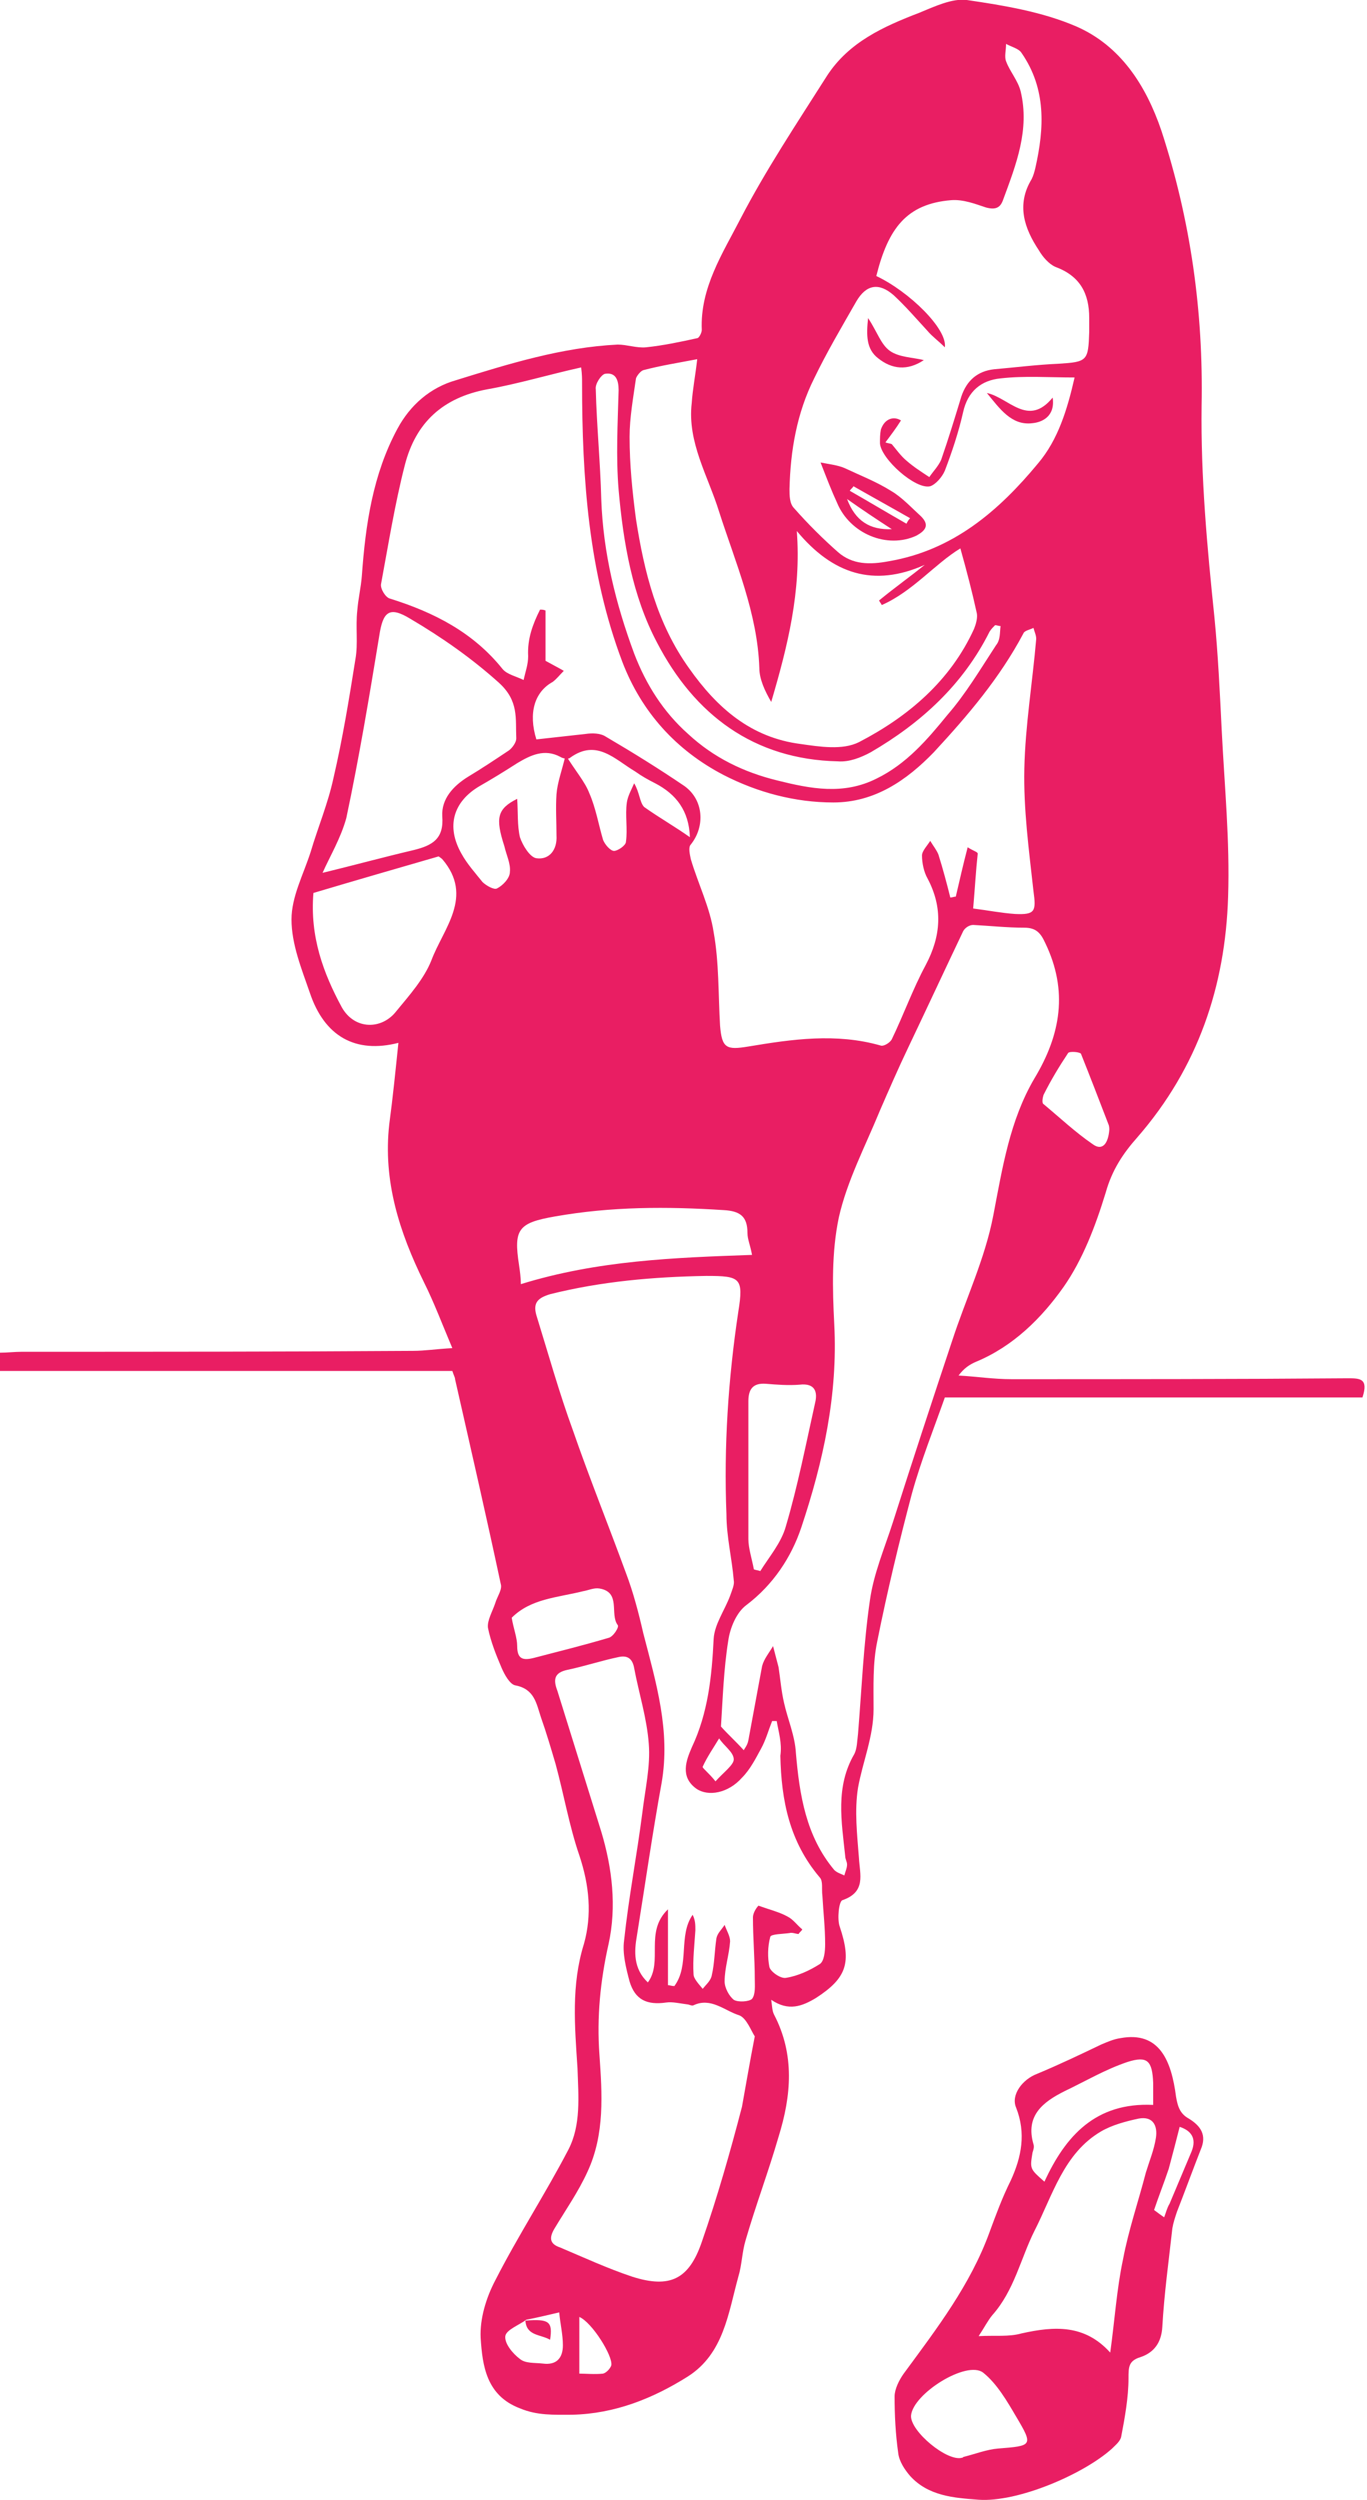 <?xml version="1.0" encoding="utf-8"?>
<!-- Generator: Adobe Illustrator 19.1.0, SVG Export Plug-In . SVG Version: 6.00 Build 0)  -->
<svg version="1.1" id="Layer_1" xmlns="http://www.w3.org/2000/svg" xmlns:xlink="http://www.w3.org/1999/xlink" x="0px" y="0px"
	 viewBox="0 0 149.6 273.5" style="enable-background:new 0 0 149.6 273.5;" xml:space="preserve">
<style type="text/css">
	.st0{fill:#E91E63;}
</style>
<g id="ingrownnail-lady">
	<path class="st0" d="M0,148c0.8,0,1.6-0.1,2.4-0.1c14.3,0,28.5,0,42.8-0.1c1.3,0,2.5-0.2,4.3-0.3c-1.1-2.6-2-5-3.1-7.2
		c-2.7-5.5-4.5-11.1-3.8-17.3c0.4-3,0.7-6,1-8.9c-4.7,1.2-8.1-0.7-9.7-5.5c-0.9-2.6-2-5.3-2-8c0-2.5,1.3-4.9,2.1-7.4
		c0.8-2.7,1.9-5.3,2.5-8.1c1-4.3,1.7-8.6,2.4-13c0.3-1.7,0-3.5,0.2-5.3c0.1-1.3,0.4-2.5,0.5-3.8c0.4-5.6,1.2-11.1,3.9-16.1
		c1.4-2.6,3.6-4.5,6.4-5.3c5.8-1.8,11.6-3.6,17.7-3.9c1,0,2.1,0.4,3.1,0.3c1.9-0.2,3.8-0.6,5.6-1c0.2,0,0.5-0.6,0.5-0.9
		c-0.2-4.6,2.3-8.4,4.2-12.1c2.8-5.4,6.2-10.5,9.5-15.7c2.4-3.7,6.2-5.4,10.1-6.9c1.7-0.7,3.6-1.6,5.2-1.4c4.1,0.6,8.3,1.3,12,2.9
		c4.8,2.1,7.6,6.4,9.3,11.4c3.2,9.8,4.6,19.8,4.4,30.1c-0.1,7.8,0.6,15.4,1.4,23.1c0.4,4.1,0.6,8.3,0.8,12.4
		c0.3,6,0.9,12.1,0.7,18.2c-0.3,9.8-3.3,18.7-9.9,26.3c-1.6,1.8-2.8,3.6-3.5,6.1c-1.1,3.6-2.5,7.3-4.6,10.3
		c-2.4,3.4-5.5,6.5-9.6,8.2c-0.7,0.3-1.3,0.7-1.9,1.5c1.9,0.1,3.8,0.4,5.8,0.4c12.3,0,24.6,0,36.8-0.1c1.3,0,2.3,0,1.6,2.1
		c-15.1,0-30.3,0-45.7,0c-1.2,3.4-2.6,6.9-3.6,10.5c-1.4,5.3-2.7,10.7-3.8,16.2c-0.5,2.4-0.4,4.9-0.4,7.4c0,3-1.2,5.8-1.7,8.6
		c-0.4,2.5-0.1,5.1,0.1,7.7c0.1,1.8,0.8,3.7-1.8,4.6c-0.4,0.1-0.6,2.1-0.3,2.9c1.3,3.9,0.8,5.6-2.6,7.8c-1.5,0.9-3,1.5-4.9,0.2
		c0.1,0.7,0.1,1.2,0.3,1.6c2.3,4.4,1.9,8.9,0.5,13.4c-1.1,3.8-2.5,7.5-3.6,11.3c-0.4,1.3-0.4,2.7-0.8,4c-1.1,4-1.6,8.4-5.5,10.9
		c-3.8,2.4-8,4.1-12.7,4.2c-2,0-3.8,0.1-5.7-0.7c-3.7-1.4-4.1-4.7-4.3-7.7c-0.1-2.1,0.6-4.4,1.6-6.3c2.5-4.9,5.5-9.5,8-14.3
		c1.4-2.7,1.1-5.8,1-8.9c-0.3-4.6-0.7-9.1,0.7-13.6c0.9-3.2,0.6-6.4-0.5-9.7c-1.1-3.2-1.7-6.7-2.6-10c-0.5-1.7-1-3.4-1.6-5.1
		c-0.5-1.5-0.7-3.1-2.8-3.5c-0.6-0.1-1.2-1.2-1.5-1.9c-0.6-1.4-1.2-2.9-1.5-4.4c-0.1-0.8,0.5-1.8,0.8-2.7c0.2-0.7,0.8-1.5,0.6-2.1
		c-1.6-7.5-3.3-14.9-5-22.4c0-0.2-0.1-0.3-0.3-0.9c-16.5,0-33.1,0-49.7,0C0,149.3,0,148.7,0,148z M57.6,253.8
		c-0.8,0.6-2.2,1.1-2.3,1.8c-0.1,0.8,0.8,1.9,1.6,2.5c0.6,0.5,1.6,0.4,2.5,0.5c1.5,0.2,2.2-0.6,2.2-2c0-1.2-0.3-2.4-0.4-3.6
		C59.9,253.3,58.7,253.6,57.6,253.8C57.5,253.9,57.6,253.8,57.6,253.8z M106.5,99.4c1.6,0.2,3.1,0.5,4.6,0.6c2.2,0.1,2.3-0.3,2-2.5
		c-0.5-4.5-1.1-9-1-13.4c0.1-4.7,0.9-9.5,1.3-14.2c0-0.4-0.2-0.8-0.3-1.2c-0.4,0.2-1,0.3-1.1,0.6c-2.6,4.9-6.1,9-9.8,13
		c-3,3.1-6.5,5.5-11,5.5c-4.2,0-8.3-1.1-12-3c-5.2-2.7-9-6.9-11.1-12.4c-3.7-9.8-4.4-20.1-4.4-30.5c0-0.5,0-0.9-0.1-1.7
		c-3.6,0.8-6.9,1.8-10.3,2.4c-4.8,0.9-7.8,3.6-9,8.3c-1.1,4.3-1.8,8.7-2.6,13c-0.1,0.5,0.5,1.5,1,1.6c4.8,1.5,9.1,3.7,12.3,7.7
		c0.5,0.6,1.5,0.8,2.3,1.2c0.2-0.9,0.5-1.7,0.5-2.6c-0.1-1.9,0.5-3.5,1.3-5.1c0.2,0,0.4,0,0.6,0.1c0,2,0,3.9,0,5.5
		c0.9,0.5,1.5,0.8,2,1.1c-0.4,0.4-0.8,0.9-1.2,1.2c-2,1.1-2.7,3.4-1.8,6.3c1.8-0.2,3.6-0.4,5.4-0.6c0.7-0.1,1.6-0.1,2.2,0.3
		c2.9,1.7,5.8,3.5,8.6,5.4c2.1,1.5,2.3,4.4,0.7,6.4c-0.3,0.3-0.1,1.1,0,1.6c0.8,2.7,2.1,5.3,2.5,8c0.6,3.3,0.5,6.8,0.7,10.2
		c0.2,2.5,0.7,2.7,3.1,2.3c4.8-0.8,9.6-1.5,14.5-0.1c0.3,0.1,1-0.3,1.2-0.7c1.3-2.7,2.3-5.5,3.7-8.1c1.7-3.2,1.9-6.3,0.2-9.5
		c-0.4-0.7-0.6-1.7-0.6-2.5c0-0.5,0.6-1.1,0.9-1.6c0.3,0.5,0.7,1,0.9,1.5c0.5,1.6,0.9,3.1,1.3,4.7c0.2,0,0.4-0.1,0.6-0.1
		c0.4-1.7,0.8-3.5,1.3-5.4c0.6,0.4,1.1,0.5,1.1,0.7C106.8,95.2,106.7,97.1,106.5,99.4z M81.4,191.5c0-0.1,0.4-0.5,0.5-1.1
		c0.5-2.7,1-5.4,1.5-8.1c0.2-0.8,0.8-1.5,1.2-2.2c0.2,0.8,0.4,1.5,0.6,2.3c0.2,1.3,0.3,2.6,0.6,3.9c0.4,1.8,1.2,3.6,1.3,5.5
		c0.4,4.6,1.1,9.1,4.2,12.8c0.3,0.3,0.7,0.4,1.1,0.6c0.1-0.4,0.3-0.8,0.3-1.2c0-0.3-0.2-0.6-0.2-0.9c-0.4-3.8-1.1-7.6,1-11.2
		c0.3-0.6,0.3-1.4,0.4-2.2c0.4-4.9,0.6-9.8,1.3-14.6c0.4-2.9,1.6-5.7,2.5-8.5c2.1-6.6,4.3-13.3,6.5-19.9c1.5-4.6,3.6-9,4.5-13.7
		c1-5.2,1.8-10.4,4.5-15c2.9-4.8,3.7-9.6,1.2-14.8c-0.5-1.1-1-1.7-2.3-1.7c-1.9,0-3.7-0.2-5.6-0.3c-0.4,0-0.9,0.3-1.1,0.7
		c-2,4.2-4,8.5-6,12.7c-1.1,2.3-2.1,4.6-3.1,6.9c-1.6,3.9-3.6,7.7-4.5,11.7c-0.8,3.8-0.7,7.8-0.5,11.7c0.4,7.7-1.2,15-3.6,22.2
		c-1.1,3.3-3.1,6.3-6,8.5c-1.1,0.8-1.8,2.5-2,3.9c-0.5,3.1-0.6,6.3-0.8,9.4C79.6,189.7,80.5,190.5,81.4,191.5z M85,188.3
		c-0.2,0-0.3,0-0.5,0c-0.4,1-0.7,2.1-1.2,3c-0.6,1.1-1.2,2.3-2.1,3.2c-1.5,1.7-3.7,2.1-5,1.2c-1.8-1.3-1.1-3.1-0.5-4.5
		c1.8-3.8,2.2-7.8,2.4-11.9c0.1-1.6,1.2-3.1,1.8-4.7c0.2-0.6,0.5-1.2,0.4-1.7c-0.2-2.4-0.8-4.8-0.8-7.2c-0.3-7.4,0.2-14.9,1.3-22.2
		c0.6-3.7,0.2-3.9-3.5-3.9c-5.8,0.1-11.5,0.6-17.1,2c-1.3,0.4-1.9,0.9-1.5,2.3c1.3,4.2,2.5,8.5,4,12.6c1.8,5.2,3.9,10.4,5.8,15.6
		c0.8,2.1,1.4,4.4,1.9,6.6c1.4,5.4,3,10.7,2,16.4c-1,5.5-1.8,11.1-2.7,16.7c-0.3,1.7-0.4,3.6,1.2,5.1c1.7-2.3-0.4-5.5,2.2-8
		c0,3.1,0,5.7,0,8.3c0.2,0,0.4,0.1,0.7,0.1c1.7-2.3,0.4-5.5,2-7.8c0.3,0.6,0.3,1.1,0.3,1.7c-0.1,1.6-0.3,3.2-0.2,4.8
		c0,0.5,0.6,1.1,1,1.6c0.4-0.5,0.9-0.9,1-1.5c0.3-1.3,0.3-2.7,0.5-4c0.1-0.6,0.6-1,0.9-1.5c0.2,0.6,0.6,1.2,0.6,1.8
		c-0.1,1.5-0.6,2.9-0.6,4.4c0,0.7,0.5,1.6,1,2c0.5,0.3,1.7,0.2,2-0.1c0.4-0.5,0.3-1.5,0.3-2.2c0-2.2-0.2-4.5-0.2-6.7
		c0-0.6,0.5-1.2,0.6-1.3c1.4,0.5,2.3,0.7,3.2,1.2c0.6,0.3,1,0.9,1.6,1.4c-0.1,0.2-0.3,0.3-0.4,0.5c-0.3,0-0.7-0.2-1-0.1
		c-0.7,0.1-2,0.1-2.1,0.4c-0.3,1.1-0.3,2.3-0.1,3.3c0.1,0.5,1.2,1.3,1.8,1.2c1.3-0.2,2.6-0.8,3.7-1.5c0.5-0.3,0.6-1.4,0.6-2.2
		c0-1.8-0.2-3.5-0.3-5.3c-0.1-0.7,0.1-1.6-0.3-2c-3.3-3.9-4.2-8.4-4.3-13.3C85.6,190.7,85.2,189.5,85,188.3z M96.9,48.4
		c0.2,0.1,0.5,0.1,0.7,0.2c0.5,0.6,1,1.3,1.6,1.8c0.8,0.7,1.6,1.2,2.5,1.8c0.4-0.6,1-1.2,1.3-1.9c0.8-2.3,1.5-4.6,2.2-6.9
		c0.6-1.8,1.8-2.8,3.6-3c2.3-0.2,4.7-0.5,7-0.6c3.2-0.2,3.3-0.3,3.4-3.5c0-0.5,0-1,0-1.5c0-2.7-1-4.6-3.7-5.6
		c-0.7-0.3-1.4-1.1-1.8-1.8c-1.6-2.4-2.5-5-0.8-7.8c0.2-0.4,0.3-0.8,0.4-1.2c1-4.4,1.2-8.7-1.5-12.6c-0.3-0.5-1.2-0.7-1.7-1
		c0,0.7-0.2,1.4,0,1.9c0.4,1.1,1.3,2.1,1.6,3.3c1,4.2-0.5,8-1.9,11.8c-0.3,0.9-0.8,1.2-1.9,0.9c-1.2-0.4-2.5-0.9-3.8-0.8
		c-4.9,0.4-6.9,3.1-8.2,8.3c3.6,1.7,7.8,5.8,7.5,7.8c-0.7-0.7-1.4-1.2-1.9-1.8c-1.2-1.3-2.4-2.7-3.7-3.9c-1.6-1.4-3-1.2-4.1,0.7
		c-1.6,2.8-3.2,5.5-4.6,8.4c-1.9,3.8-2.6,7.9-2.7,12.1c0,0.7,0,1.6,0.5,2.1c1.5,1.7,3.1,3.3,4.8,4.8c1.6,1.4,3.5,1.4,5.6,1
		c7-1.2,12-5.5,16.3-10.7c2.2-2.6,3.2-5.9,4-9.4c-2.8,0-5.5-0.2-8.1,0.1c-2.1,0.2-3.6,1.4-4.1,3.7c-0.5,2.2-1.2,4.3-2,6.4
		c-0.3,0.7-1,1.5-1.6,1.7c-1.6,0.4-5.4-3-5.5-4.7c0-0.5,0-1,0.1-1.5c0.4-1.2,1.4-1.5,2.2-1C98.1,46.8,97.5,47.6,96.9,48.4z
		 M101.2,61.8c-5.6,2.5-10.1,1-14-3.7c0.5,6.6-1,12.6-2.8,18.7c-0.7-1.2-1.3-2.5-1.3-3.7c-0.2-6-2.6-11.5-4.4-17.1
		c-1.2-3.9-3.5-7.6-3-11.9c0.1-1.5,0.4-3,0.6-4.8c-2.1,0.4-4,0.7-5.9,1.2c-0.3,0.1-0.7,0.6-0.8,0.9c-0.3,2.1-0.7,4.3-0.7,6.4
		c0,3,0.3,6,0.7,9c0.9,5.8,2.3,11.4,5.8,16.3c3.1,4.4,6.8,7.6,12.2,8.3c2.1,0.3,4.6,0.7,6.4-0.2c5.4-2.8,10-6.7,12.6-12.4
		c0.2-0.5,0.4-1.2,0.3-1.7c-0.5-2.3-1.1-4.6-1.8-7.1c-2.8,1.7-5.2,4.7-8.6,6.2c-0.1-0.2-0.2-0.3-0.3-0.5
		C97.9,64.3,99.6,63.1,101.2,61.8z M82.6,222.8c-0.4-0.6-0.9-2-1.7-2.3c-1.6-0.5-3.1-2-5-1.1c-0.2,0.1-0.5-0.1-0.7-0.1
		c-0.8-0.1-1.6-0.3-2.3-0.2c-2.1,0.3-3.4-0.3-4-2.3c-0.4-1.5-0.8-3.1-0.6-4.5c0.5-4.7,1.4-9.3,2-14c0.3-2.5,0.9-5.1,0.7-7.5
		c-0.2-2.8-1.1-5.6-1.6-8.3c-0.2-1.1-0.8-1.4-1.7-1.2c-1.9,0.4-3.7,1-5.6,1.4c-1.4,0.3-1.6,1-1.1,2.3c1.6,5.1,3.2,10.3,4.8,15.4
		c1.2,4,1.7,8.2,0.8,12.3c-0.9,4-1.3,8-1,12.1c0.3,4.3,0.6,8.7-1.3,12.8c-1,2.2-2.4,4.2-3.6,6.2c-0.6,1-0.6,1.7,0.6,2.1
		c2.6,1.1,5.2,2.3,7.9,3.2c4.1,1.3,6.2,0.3,7.6-3.8c1.7-4.9,3.1-9.8,4.4-14.8C81.6,228.3,82,225.9,82.6,222.8z M35.3,95.5
		c3.3-0.8,6.6-1.7,10-2.5c2-0.5,3.3-1.2,3.1-3.7c-0.1-1.9,1.2-3.3,2.8-4.3c1.5-0.9,3-1.9,4.5-2.9c0.4-0.3,0.8-0.9,0.8-1.3
		c-0.1-2.2,0.3-4.1-1.9-6.1c-3-2.7-6.3-5-9.7-7c-2.3-1.4-3-0.8-3.4,1.9c-1.1,6.7-2.2,13.3-3.6,19.9C37.3,91.7,36.1,93.7,35.3,95.5z
		 M109.5,68.5c-0.2,0-0.4-0.1-0.6-0.1c-0.2,0.2-0.4,0.4-0.6,0.7c-2.9,5.8-7.5,10-13,13.2c-1.1,0.6-2.4,1.1-3.6,1
		c-9.2-0.2-15.7-5.1-19.8-13c-2.7-5.1-3.7-11-4.2-16.7c-0.3-3.6-0.1-7.3,0-10.9c0-1.1-0.3-2-1.5-1.8c-0.4,0.1-1.1,1.1-1,1.7
		c0.1,4,0.5,8,0.6,12c0.2,5.9,1.6,11.5,3.6,16.9c1.3,3.4,3.2,6.4,5.9,8.8c2.8,2.6,6.1,4.2,9.8,5.1c3.6,0.9,7.2,1.6,10.8-0.2
		c3.3-1.6,5.6-4.3,7.8-7c2-2.3,3.6-5,5.3-7.6C109.5,70,109.4,69.2,109.5,68.5z M34.3,97.7c-0.4,4.8,1.1,8.8,3.1,12.5
		c1.4,2.5,4.4,2.5,6,0.4c1.4-1.7,3-3.5,3.8-5.5c1.3-3.5,4.7-7,1.2-11.1c0,0-0.1-0.1-0.4-0.3C43.5,95,39,96.3,34.3,97.7z M75.5,91.6
		c-0.1-2.9-1.5-4.7-3.8-5.9c-0.8-0.4-1.5-0.8-2.2-1.3c-2.2-1.3-4.2-3.6-7.1-1.5c-0.2,0.2-0.8,0.1-1.1-0.1c-1.7-0.9-3.2-0.2-4.7,0.7
		c-1.4,0.9-2.7,1.7-4.1,2.5c-2.9,1.7-3.7,4.4-2,7.4c0.6,1.1,1.5,2.1,2.3,3.1c0.4,0.4,1.3,0.9,1.6,0.7c0.6-0.3,1.4-1.1,1.4-1.8
		c0.1-0.9-0.4-1.9-0.6-2.8c-1-3.1-0.8-4.1,1.4-5.2c0.1,1.5,0,2.9,0.3,4.2c0.3,0.9,1.1,2.2,1.8,2.3c1.4,0.2,2.3-0.9,2.2-2.5
		c0-1.5-0.1-3,0-4.5c0.1-1.3,0.6-2.6,1-4.3c1.1,1.8,2.1,2.9,2.6,4.2c0.7,1.6,1,3.4,1.5,5.1c0.2,0.5,0.8,1.2,1.2,1.2
		c0.4,0,1.3-0.6,1.3-1c0.2-1.4-0.1-2.9,0.1-4.3c0.1-0.7,0.5-1.4,0.8-2.1c0.6,1,0.6,2.1,1.1,2.6C72.2,89.5,73.8,90.4,75.5,91.6z
		 M82.3,137.3c-0.2-1.1-0.5-1.7-0.5-2.4c0-1.8-0.8-2.4-2.6-2.5c-6.2-0.4-12.3-0.4-18.5,0.7c-4,0.7-4.5,1.4-3.9,5.3
		c0.1,0.7,0.2,1.4,0.2,2.1C65.4,137.9,73.8,137.6,82.3,137.3z M82.5,171.7c0.2,0.1,0.5,0.1,0.7,0.2c1-1.6,2.3-3.1,2.8-4.9
		c1.3-4.4,2.2-9,3.2-13.5c0.3-1.2,0-2.2-1.7-2c-1.2,0.1-2.5,0-3.7-0.1c-1.4-0.1-1.9,0.6-1.9,1.9c0,5,0,10,0,15.1
		C81.9,169.4,82.3,170.6,82.5,171.7z M56,177c0.2,1.2,0.6,2.2,0.6,3.1c0,1.4,0.6,1.6,1.8,1.3c2.7-0.7,5.5-1.4,8.2-2.2
		c0.5-0.1,1.2-1.2,1-1.4c-0.9-1.2,0.4-3.6-2-4c-0.6-0.1-1.2,0.2-1.8,0.3C61,174.8,58.1,174.9,56,177z M121.4,123.6
		c0-0.1,0-0.4-0.1-0.6c-1-2.6-2-5.2-3-7.7c-0.1-0.2-1.2-0.3-1.4-0.1c-1,1.5-1.9,3-2.7,4.6c-0.1,0.3-0.2,0.9,0,1
		c1.8,1.5,3.5,3.1,5.4,4.4C120.7,126,121.3,125,121.4,123.6z M63.4,259.7c0.7,0,1.7,0.1,2.6,0c0.4-0.1,0.8-0.6,0.9-0.9
		c0.2-1-2.1-4.7-3.5-5.3C63.4,255.4,63.4,257.4,63.4,259.7z M78.3,194.9c0.9-1,2-1.8,2-2.4c0-0.8-1.1-1.5-1.6-2.3
		c-0.6,1-1.3,2-1.8,3.1C76.8,193.4,77.6,194,78.3,194.9z"/>
	<path class="st0" d="M107.1,273.5c-2.7-0.2-5.5-0.4-7.5-2.6c-0.6-0.7-1.2-1.6-1.3-2.5c-0.3-2.1-0.4-4.2-0.4-6.2
		c0-0.8,0.5-1.8,1-2.5c3.6-4.9,7.3-9.7,9.4-15.5c0.7-1.9,1.4-3.8,2.3-5.6c1.2-2.6,1.7-5.2,0.6-8c-0.6-1.4,0.7-3.1,2.3-3.7
		c2.4-1,4.7-2.1,7-3.2c0.7-0.3,1.4-0.6,2.1-0.7c4.3-0.8,5.6,2.5,6.1,6.4c0.2,1.2,0.5,1.9,1.4,2.4c1.3,0.8,2,1.8,1.3,3.4
		c-0.9,2.3-1.7,4.5-2.6,6.8c-0.2,0.6-0.4,1.2-0.5,1.8c-0.4,3.6-0.9,7.2-1.1,10.8c-0.1,1.7-0.9,2.8-2.4,3.3c-1.3,0.4-1.3,1.1-1.3,2.3
		c0,2.1-0.4,4.3-0.8,6.4c-0.1,0.5-0.6,0.9-1,1.3C118.6,270.7,111.4,273.8,107.1,273.5z M121.5,257.4c0.5-3.6,0.7-6.9,1.4-10.2
		c0.6-3.2,1.7-6.4,2.5-9.5c0.4-1.3,0.9-2.5,1.1-3.8c0.2-1.3-0.3-2.4-1.9-2.1c-1.4,0.3-2.9,0.7-4.1,1.4c-4.1,2.4-5.3,7-7.3,10.9
		c-1.5,3-2.2,6.5-4.6,9.2c-0.5,0.6-0.9,1.4-1.5,2.3c1.8-0.1,3.3,0.1,4.7-0.3C115.4,254.5,118.7,254.3,121.5,257.4z M99.7,264.3
		c-0.1,1.7,4,5.1,5.6,4.6c0.1,0,0.1-0.1,0.2-0.1c1.2-0.3,2.5-0.8,3.7-0.9c3.8-0.3,3.9-0.3,2-3.5c-1-1.7-2.1-3.6-3.6-4.8
		C105.8,258.2,99.9,261.9,99.7,264.3z M126.2,230.3c0-1,0-1.7,0-2.4c-0.1-2.4-0.6-3-2.8-2.3c-2.4,0.8-4.6,2.1-6.9,3.2
		c-2.4,1.2-4.3,2.7-3.4,5.8c0.1,0.3,0,0.6-0.1,0.9c-0.3,1.8-0.3,1.8,1.3,3.2C116.6,233.7,119.9,230,126.2,230.3z M126.3,241.8
		c0.4,0.3,0.8,0.6,1.1,0.8c0.2-0.5,0.3-1,0.6-1.5c0.8-1.9,1.6-3.8,2.4-5.7c0.6-1.5-0.1-2.3-1.3-2.7c-0.4,1.6-0.8,3.1-1.2,4.6
		C127.4,238.8,126.8,240.3,126.3,241.8z"/>
	<path class="st0" d="M89.8,50.6c1,0.2,1.9,0.3,2.6,0.6c1.7,0.8,3.5,1.5,5.1,2.5c1.2,0.7,2.2,1.8,3.3,2.8c1,1,0.4,1.6-0.5,2.1
		c-3.2,1.5-7.3-0.2-8.7-3.6C91,53.7,90.5,52.4,89.8,50.6z M93.4,53.2c-0.1,0.2-0.3,0.3-0.4,0.5c2.1,1.2,4.1,2.4,6.2,3.6
		c0.1-0.2,0.2-0.4,0.4-0.6C97.5,55.5,95.5,54.4,93.4,53.2z M97.6,57.9c-1.7-1.1-3.2-2.1-4.9-3.3C93.6,57,95.2,58,97.6,57.9z"/>
	<path class="st0" d="M108,43c2.4,0.5,4.5,3.8,7.2,0.5c0.3,2.1-1.2,2.7-2.2,2.8C110.7,46.6,109.4,44.7,108,43z"/>
	<path class="st0" d="M101.1,39.4c-1.8,1.2-3.5,1-5-0.2c-1.3-1-1.3-2.5-1.1-4.4c1,1.5,1.4,2.9,2.4,3.6
		C98.4,39.1,99.9,39.1,101.1,39.4z"/>
	<path class="st0" d="M57.5,253.9c2.6-0.2,3,0.1,2.7,2.1C59.2,255.4,57.6,255.6,57.5,253.9C57.6,253.8,57.5,253.9,57.5,253.9z"/>
</g>
</svg>
